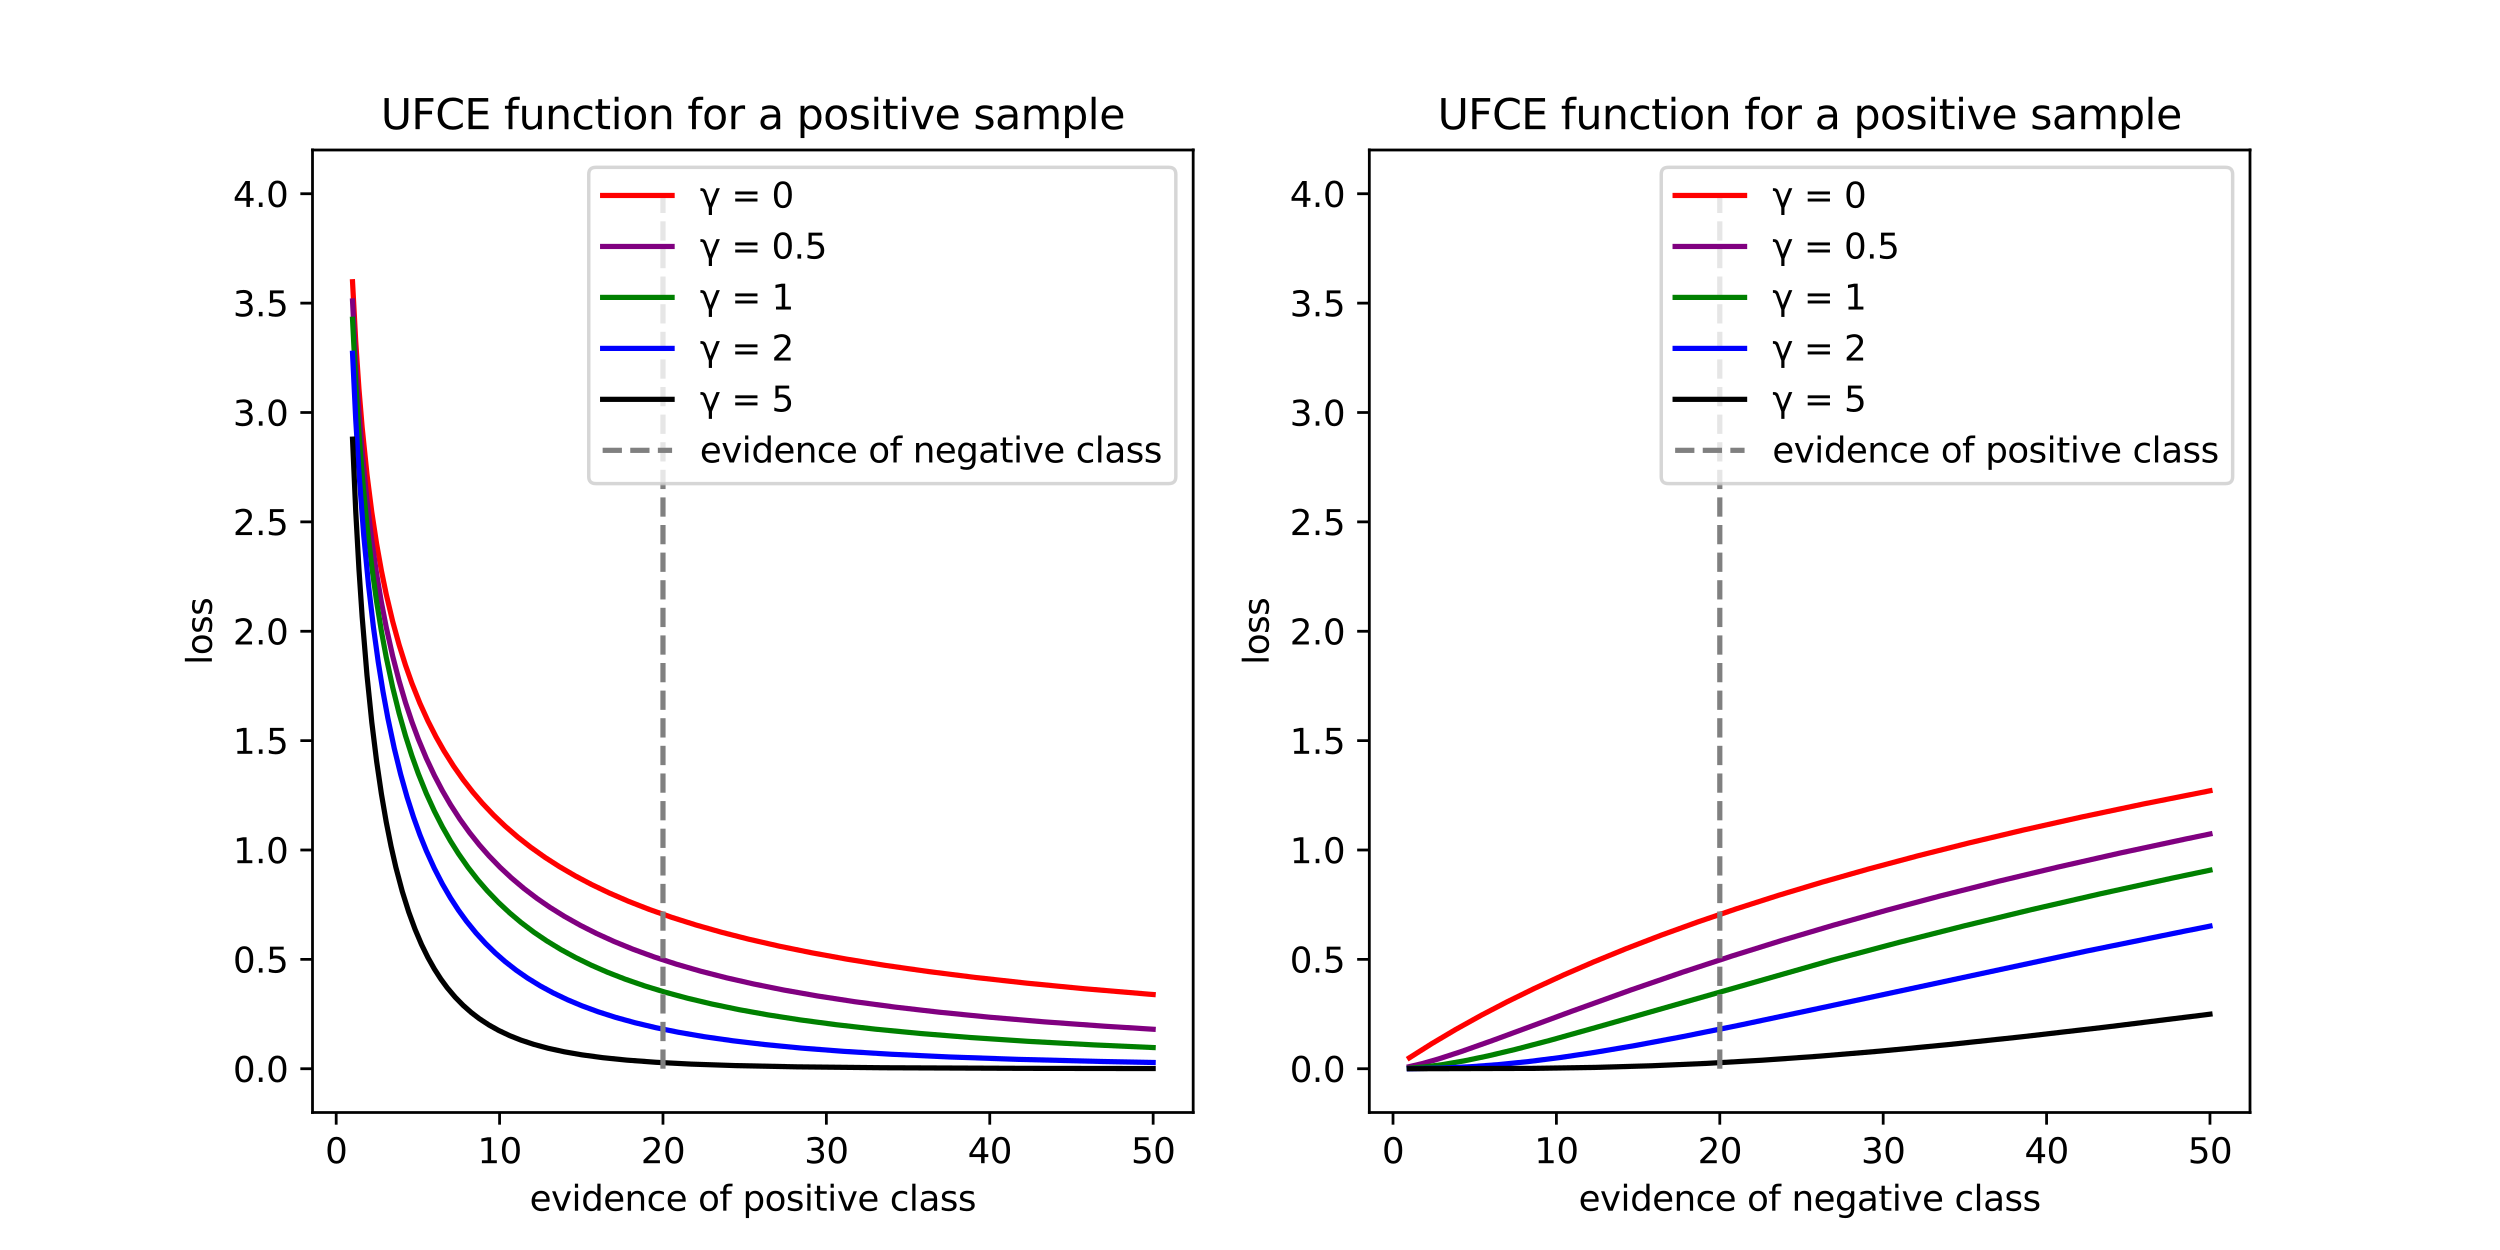 <?xml version="1.0" encoding="utf-8" standalone="no"?>
<!DOCTYPE svg PUBLIC "-//W3C//DTD SVG 1.1//EN"
  "http://www.w3.org/Graphics/SVG/1.1/DTD/svg11.dtd">
<svg xmlns:xlink="http://www.w3.org/1999/xlink" width="720pt" height="360pt" viewBox="0 0 720 360" xmlns="http://www.w3.org/2000/svg" version="1.1">
 <defs>
  <style type="text/css">*{stroke-linejoin: round; stroke-linecap: butt}</style>
 </defs>
 <g id="figure_1">
  <g id="patch_1">
   <path d="M 0 360 
L 720 360 
L 720 0 
L 0 0 
z
" style="fill: #ffffff"/>
  </g>
  <g id="axes_1">
   <g id="patch_2">
    <path d="M 90 320.4 
L 343.636 320.4 
L 343.636 43.2 
L 90 43.2 
z
" style="fill: #ffffff"/>
   </g>
   <g id="matplotlib.axis_1">
    <g id="xtick_1">
     <g id="line2d_1">
      <defs>
       <path id="mcb11a2117c" d="M 0 0 
L 0 3.5 
" style="stroke: #000000; stroke-width: 0.8"/>
      </defs>
      <g>
       <use xlink:href="#mcb11a2117c" x="96.823" y="320.4" style="stroke: #000000; stroke-width: 0.8"/>
      </g>
     </g>
     <g id="text_1">
      <!-- 0 -->
      <g transform="translate(93.642 334.998) scale(0.1 -0.1)">
       <defs>
        <path id="DejaVuSans-30" d="M 2034 4250 
Q 1547 4250 1301 3770 
Q 1056 3291 1056 2328 
Q 1056 1369 1301 889 
Q 1547 409 2034 409 
Q 2525 409 2770 889 
Q 3016 1369 3016 2328 
Q 3016 3291 2770 3770 
Q 2525 4250 2034 4250 
z
M 2034 4750 
Q 2819 4750 3233 4129 
Q 3647 3509 3647 2328 
Q 3647 1150 3233 529 
Q 2819 -91 2034 -91 
Q 1250 -91 836 529 
Q 422 1150 422 2328 
Q 422 3509 836 4129 
Q 1250 4750 2034 4750 
z
" transform="scale(0.016)"/>
       </defs>
       <use xlink:href="#DejaVuSans-30"/>
      </g>
     </g>
    </g>
    <g id="xtick_2">
     <g id="line2d_2">
      <g>
       <use xlink:href="#mcb11a2117c" x="143.88" y="320.4" style="stroke: #000000; stroke-width: 0.8"/>
      </g>
     </g>
     <g id="text_2">
      <!-- 10 -->
      <g transform="translate(137.518 334.998) scale(0.1 -0.1)">
       <defs>
        <path id="DejaVuSans-31" d="M 794 531 
L 1825 531 
L 1825 4091 
L 703 3866 
L 703 4441 
L 1819 4666 
L 2450 4666 
L 2450 531 
L 3481 531 
L 3481 0 
L 794 0 
L 794 531 
z
" transform="scale(0.016)"/>
       </defs>
       <use xlink:href="#DejaVuSans-31"/>
       <use xlink:href="#DejaVuSans-30" x="63.623"/>
      </g>
     </g>
    </g>
    <g id="xtick_3">
     <g id="line2d_3">
      <g>
       <use xlink:href="#mcb11a2117c" x="190.937" y="320.4" style="stroke: #000000; stroke-width: 0.8"/>
      </g>
     </g>
     <g id="text_3">
      <!-- 20 -->
      <g transform="translate(184.574 334.998) scale(0.1 -0.1)">
       <defs>
        <path id="DejaVuSans-32" d="M 1228 531 
L 3431 531 
L 3431 0 
L 469 0 
L 469 531 
Q 828 903 1448 1529 
Q 2069 2156 2228 2338 
Q 2531 2678 2651 2914 
Q 2772 3150 2772 3378 
Q 2772 3750 2511 3984 
Q 2250 4219 1831 4219 
Q 1534 4219 1204 4116 
Q 875 4013 500 3803 
L 500 4441 
Q 881 4594 1212 4672 
Q 1544 4750 1819 4750 
Q 2544 4750 2975 4387 
Q 3406 4025 3406 3419 
Q 3406 3131 3298 2873 
Q 3191 2616 2906 2266 
Q 2828 2175 2409 1742 
Q 1991 1309 1228 531 
z
" transform="scale(0.016)"/>
       </defs>
       <use xlink:href="#DejaVuSans-32"/>
       <use xlink:href="#DejaVuSans-30" x="63.623"/>
      </g>
     </g>
    </g>
    <g id="xtick_4">
     <g id="line2d_4">
      <g>
       <use xlink:href="#mcb11a2117c" x="237.994" y="320.4" style="stroke: #000000; stroke-width: 0.8"/>
      </g>
     </g>
     <g id="text_4">
      <!-- 30 -->
      <g transform="translate(231.631 334.998) scale(0.1 -0.1)">
       <defs>
        <path id="DejaVuSans-33" d="M 2597 2516 
Q 3050 2419 3304 2112 
Q 3559 1806 3559 1356 
Q 3559 666 3084 287 
Q 2609 -91 1734 -91 
Q 1441 -91 1130 -33 
Q 819 25 488 141 
L 488 750 
Q 750 597 1062 519 
Q 1375 441 1716 441 
Q 2309 441 2620 675 
Q 2931 909 2931 1356 
Q 2931 1769 2642 2001 
Q 2353 2234 1838 2234 
L 1294 2234 
L 1294 2753 
L 1863 2753 
Q 2328 2753 2575 2939 
Q 2822 3125 2822 3475 
Q 2822 3834 2567 4026 
Q 2313 4219 1838 4219 
Q 1578 4219 1281 4162 
Q 984 4106 628 3988 
L 628 4550 
Q 988 4650 1302 4700 
Q 1616 4750 1894 4750 
Q 2613 4750 3031 4423 
Q 3450 4097 3450 3541 
Q 3450 3153 3228 2886 
Q 3006 2619 2597 2516 
z
" transform="scale(0.016)"/>
       </defs>
       <use xlink:href="#DejaVuSans-33"/>
       <use xlink:href="#DejaVuSans-30" x="63.623"/>
      </g>
     </g>
    </g>
    <g id="xtick_5">
     <g id="line2d_5">
      <g>
       <use xlink:href="#mcb11a2117c" x="285.051" y="320.4" style="stroke: #000000; stroke-width: 0.8"/>
      </g>
     </g>
     <g id="text_5">
      <!-- 40 -->
      <g transform="translate(278.688 334.998) scale(0.1 -0.1)">
       <defs>
        <path id="DejaVuSans-34" d="M 2419 4116 
L 825 1625 
L 2419 1625 
L 2419 4116 
z
M 2253 4666 
L 3047 4666 
L 3047 1625 
L 3713 1625 
L 3713 1100 
L 3047 1100 
L 3047 0 
L 2419 0 
L 2419 1100 
L 313 1100 
L 313 1709 
L 2253 4666 
z
" transform="scale(0.016)"/>
       </defs>
       <use xlink:href="#DejaVuSans-34"/>
       <use xlink:href="#DejaVuSans-30" x="63.623"/>
      </g>
     </g>
    </g>
    <g id="xtick_6">
     <g id="line2d_6">
      <g>
       <use xlink:href="#mcb11a2117c" x="332.107" y="320.4" style="stroke: #000000; stroke-width: 0.8"/>
      </g>
     </g>
     <g id="text_6">
      <!-- 50 -->
      <g transform="translate(325.745 334.998) scale(0.1 -0.1)">
       <defs>
        <path id="DejaVuSans-35" d="M 691 4666 
L 3169 4666 
L 3169 4134 
L 1269 4134 
L 1269 2991 
Q 1406 3038 1543 3061 
Q 1681 3084 1819 3084 
Q 2600 3084 3056 2656 
Q 3513 2228 3513 1497 
Q 3513 744 3044 326 
Q 2575 -91 1722 -91 
Q 1428 -91 1123 -41 
Q 819 9 494 109 
L 494 744 
Q 775 591 1075 516 
Q 1375 441 1709 441 
Q 2250 441 2565 725 
Q 2881 1009 2881 1497 
Q 2881 1984 2565 2268 
Q 2250 2553 1709 2553 
Q 1456 2553 1204 2497 
Q 953 2441 691 2322 
L 691 4666 
z
" transform="scale(0.016)"/>
       </defs>
       <use xlink:href="#DejaVuSans-35"/>
       <use xlink:href="#DejaVuSans-30" x="63.623"/>
      </g>
     </g>
    </g>
    <g id="text_7">
     <!-- evidence of positive class -->
     <g transform="translate(152.537 348.677) scale(0.1 -0.1)">
      <defs>
       <path id="DejaVuSans-65" d="M 3597 1894 
L 3597 1613 
L 953 1613 
Q 991 1019 1311 708 
Q 1631 397 2203 397 
Q 2534 397 2845 478 
Q 3156 559 3463 722 
L 3463 178 
Q 3153 47 2828 -22 
Q 2503 -91 2169 -91 
Q 1331 -91 842 396 
Q 353 884 353 1716 
Q 353 2575 817 3079 
Q 1281 3584 2069 3584 
Q 2775 3584 3186 3129 
Q 3597 2675 3597 1894 
z
M 3022 2063 
Q 3016 2534 2758 2815 
Q 2500 3097 2075 3097 
Q 1594 3097 1305 2825 
Q 1016 2553 972 2059 
L 3022 2063 
z
" transform="scale(0.016)"/>
       <path id="DejaVuSans-76" d="M 191 3500 
L 800 3500 
L 1894 563 
L 2988 3500 
L 3597 3500 
L 2284 0 
L 1503 0 
L 191 3500 
z
" transform="scale(0.016)"/>
       <path id="DejaVuSans-69" d="M 603 3500 
L 1178 3500 
L 1178 0 
L 603 0 
L 603 3500 
z
M 603 4863 
L 1178 4863 
L 1178 4134 
L 603 4134 
L 603 4863 
z
" transform="scale(0.016)"/>
       <path id="DejaVuSans-64" d="M 2906 2969 
L 2906 4863 
L 3481 4863 
L 3481 0 
L 2906 0 
L 2906 525 
Q 2725 213 2448 61 
Q 2172 -91 1784 -91 
Q 1150 -91 751 415 
Q 353 922 353 1747 
Q 353 2572 751 3078 
Q 1150 3584 1784 3584 
Q 2172 3584 2448 3432 
Q 2725 3281 2906 2969 
z
M 947 1747 
Q 947 1113 1208 752 
Q 1469 391 1925 391 
Q 2381 391 2643 752 
Q 2906 1113 2906 1747 
Q 2906 2381 2643 2742 
Q 2381 3103 1925 3103 
Q 1469 3103 1208 2742 
Q 947 2381 947 1747 
z
" transform="scale(0.016)"/>
       <path id="DejaVuSans-6e" d="M 3513 2113 
L 3513 0 
L 2938 0 
L 2938 2094 
Q 2938 2591 2744 2837 
Q 2550 3084 2163 3084 
Q 1697 3084 1428 2787 
Q 1159 2491 1159 1978 
L 1159 0 
L 581 0 
L 581 3500 
L 1159 3500 
L 1159 2956 
Q 1366 3272 1645 3428 
Q 1925 3584 2291 3584 
Q 2894 3584 3203 3211 
Q 3513 2838 3513 2113 
z
" transform="scale(0.016)"/>
       <path id="DejaVuSans-63" d="M 3122 3366 
L 3122 2828 
Q 2878 2963 2633 3030 
Q 2388 3097 2138 3097 
Q 1578 3097 1268 2742 
Q 959 2388 959 1747 
Q 959 1106 1268 751 
Q 1578 397 2138 397 
Q 2388 397 2633 464 
Q 2878 531 3122 666 
L 3122 134 
Q 2881 22 2623 -34 
Q 2366 -91 2075 -91 
Q 1284 -91 818 406 
Q 353 903 353 1747 
Q 353 2603 823 3093 
Q 1294 3584 2113 3584 
Q 2378 3584 2631 3529 
Q 2884 3475 3122 3366 
z
" transform="scale(0.016)"/>
       <path id="DejaVuSans-20" transform="scale(0.016)"/>
       <path id="DejaVuSans-6f" d="M 1959 3097 
Q 1497 3097 1228 2736 
Q 959 2375 959 1747 
Q 959 1119 1226 758 
Q 1494 397 1959 397 
Q 2419 397 2687 759 
Q 2956 1122 2956 1747 
Q 2956 2369 2687 2733 
Q 2419 3097 1959 3097 
z
M 1959 3584 
Q 2709 3584 3137 3096 
Q 3566 2609 3566 1747 
Q 3566 888 3137 398 
Q 2709 -91 1959 -91 
Q 1206 -91 779 398 
Q 353 888 353 1747 
Q 353 2609 779 3096 
Q 1206 3584 1959 3584 
z
" transform="scale(0.016)"/>
       <path id="DejaVuSans-66" d="M 2375 4863 
L 2375 4384 
L 1825 4384 
Q 1516 4384 1395 4259 
Q 1275 4134 1275 3809 
L 1275 3500 
L 2222 3500 
L 2222 3053 
L 1275 3053 
L 1275 0 
L 697 0 
L 697 3053 
L 147 3053 
L 147 3500 
L 697 3500 
L 697 3744 
Q 697 4328 969 4595 
Q 1241 4863 1831 4863 
L 2375 4863 
z
" transform="scale(0.016)"/>
       <path id="DejaVuSans-70" d="M 1159 525 
L 1159 -1331 
L 581 -1331 
L 581 3500 
L 1159 3500 
L 1159 2969 
Q 1341 3281 1617 3432 
Q 1894 3584 2278 3584 
Q 2916 3584 3314 3078 
Q 3713 2572 3713 1747 
Q 3713 922 3314 415 
Q 2916 -91 2278 -91 
Q 1894 -91 1617 61 
Q 1341 213 1159 525 
z
M 3116 1747 
Q 3116 2381 2855 2742 
Q 2594 3103 2138 3103 
Q 1681 3103 1420 2742 
Q 1159 2381 1159 1747 
Q 1159 1113 1420 752 
Q 1681 391 2138 391 
Q 2594 391 2855 752 
Q 3116 1113 3116 1747 
z
" transform="scale(0.016)"/>
       <path id="DejaVuSans-73" d="M 2834 3397 
L 2834 2853 
Q 2591 2978 2328 3040 
Q 2066 3103 1784 3103 
Q 1356 3103 1142 2972 
Q 928 2841 928 2578 
Q 928 2378 1081 2264 
Q 1234 2150 1697 2047 
L 1894 2003 
Q 2506 1872 2764 1633 
Q 3022 1394 3022 966 
Q 3022 478 2636 193 
Q 2250 -91 1575 -91 
Q 1294 -91 989 -36 
Q 684 19 347 128 
L 347 722 
Q 666 556 975 473 
Q 1284 391 1588 391 
Q 1994 391 2212 530 
Q 2431 669 2431 922 
Q 2431 1156 2273 1281 
Q 2116 1406 1581 1522 
L 1381 1569 
Q 847 1681 609 1914 
Q 372 2147 372 2553 
Q 372 3047 722 3315 
Q 1072 3584 1716 3584 
Q 2034 3584 2315 3537 
Q 2597 3491 2834 3397 
z
" transform="scale(0.016)"/>
       <path id="DejaVuSans-74" d="M 1172 4494 
L 1172 3500 
L 2356 3500 
L 2356 3053 
L 1172 3053 
L 1172 1153 
Q 1172 725 1289 603 
Q 1406 481 1766 481 
L 2356 481 
L 2356 0 
L 1766 0 
Q 1100 0 847 248 
Q 594 497 594 1153 
L 594 3053 
L 172 3053 
L 172 3500 
L 594 3500 
L 594 4494 
L 1172 4494 
z
" transform="scale(0.016)"/>
       <path id="DejaVuSans-6c" d="M 603 4863 
L 1178 4863 
L 1178 0 
L 603 0 
L 603 4863 
z
" transform="scale(0.016)"/>
       <path id="DejaVuSans-61" d="M 2194 1759 
Q 1497 1759 1228 1600 
Q 959 1441 959 1056 
Q 959 750 1161 570 
Q 1363 391 1709 391 
Q 2188 391 2477 730 
Q 2766 1069 2766 1631 
L 2766 1759 
L 2194 1759 
z
M 3341 1997 
L 3341 0 
L 2766 0 
L 2766 531 
Q 2569 213 2275 61 
Q 1981 -91 1556 -91 
Q 1019 -91 701 211 
Q 384 513 384 1019 
Q 384 1609 779 1909 
Q 1175 2209 1959 2209 
L 2766 2209 
L 2766 2266 
Q 2766 2663 2505 2880 
Q 2244 3097 1772 3097 
Q 1472 3097 1187 3025 
Q 903 2953 641 2809 
L 641 3341 
Q 956 3463 1253 3523 
Q 1550 3584 1831 3584 
Q 2591 3584 2966 3190 
Q 3341 2797 3341 1997 
z
" transform="scale(0.016)"/>
      </defs>
      <use xlink:href="#DejaVuSans-65"/>
      <use xlink:href="#DejaVuSans-76" x="61.523"/>
      <use xlink:href="#DejaVuSans-69" x="120.703"/>
      <use xlink:href="#DejaVuSans-64" x="148.486"/>
      <use xlink:href="#DejaVuSans-65" x="211.963"/>
      <use xlink:href="#DejaVuSans-6e" x="273.486"/>
      <use xlink:href="#DejaVuSans-63" x="336.865"/>
      <use xlink:href="#DejaVuSans-65" x="391.846"/>
      <use xlink:href="#DejaVuSans-20" x="453.369"/>
      <use xlink:href="#DejaVuSans-6f" x="485.156"/>
      <use xlink:href="#DejaVuSans-66" x="546.338"/>
      <use xlink:href="#DejaVuSans-20" x="581.543"/>
      <use xlink:href="#DejaVuSans-70" x="613.33"/>
      <use xlink:href="#DejaVuSans-6f" x="676.807"/>
      <use xlink:href="#DejaVuSans-73" x="737.988"/>
      <use xlink:href="#DejaVuSans-69" x="790.088"/>
      <use xlink:href="#DejaVuSans-74" x="817.871"/>
      <use xlink:href="#DejaVuSans-69" x="857.08"/>
      <use xlink:href="#DejaVuSans-76" x="884.863"/>
      <use xlink:href="#DejaVuSans-65" x="944.043"/>
      <use xlink:href="#DejaVuSans-20" x="1005.566"/>
      <use xlink:href="#DejaVuSans-63" x="1037.354"/>
      <use xlink:href="#DejaVuSans-6c" x="1092.334"/>
      <use xlink:href="#DejaVuSans-61" x="1120.117"/>
      <use xlink:href="#DejaVuSans-73" x="1181.396"/>
      <use xlink:href="#DejaVuSans-73" x="1233.496"/>
     </g>
    </g>
   </g>
   <g id="matplotlib.axis_2">
    <g id="ytick_1">
     <g id="line2d_7">
      <defs>
       <path id="m04f96af610" d="M 0 0 
L -3.5 0 
" style="stroke: #000000; stroke-width: 0.8"/>
      </defs>
      <g>
       <use xlink:href="#m04f96af610" x="90" y="307.8" style="stroke: #000000; stroke-width: 0.8"/>
      </g>
     </g>
     <g id="text_8">
      <!-- 0.0 -->
      <g transform="translate(67.097 311.599) scale(0.1 -0.1)">
       <defs>
        <path id="DejaVuSans-2e" d="M 684 794 
L 1344 794 
L 1344 0 
L 684 0 
L 684 794 
z
" transform="scale(0.016)"/>
       </defs>
       <use xlink:href="#DejaVuSans-30"/>
       <use xlink:href="#DejaVuSans-2e" x="63.623"/>
       <use xlink:href="#DejaVuSans-30" x="95.41"/>
      </g>
     </g>
    </g>
    <g id="ytick_2">
     <g id="line2d_8">
      <g>
       <use xlink:href="#m04f96af610" x="90" y="276.3" style="stroke: #000000; stroke-width: 0.8"/>
      </g>
     </g>
     <g id="text_9">
      <!-- 0.5 -->
      <g transform="translate(67.097 280.099) scale(0.1 -0.1)">
       <use xlink:href="#DejaVuSans-30"/>
       <use xlink:href="#DejaVuSans-2e" x="63.623"/>
       <use xlink:href="#DejaVuSans-35" x="95.41"/>
      </g>
     </g>
    </g>
    <g id="ytick_3">
     <g id="line2d_9">
      <g>
       <use xlink:href="#m04f96af610" x="90" y="244.8" style="stroke: #000000; stroke-width: 0.8"/>
      </g>
     </g>
     <g id="text_10">
      <!-- 1.0 -->
      <g transform="translate(67.097 248.599) scale(0.1 -0.1)">
       <use xlink:href="#DejaVuSans-31"/>
       <use xlink:href="#DejaVuSans-2e" x="63.623"/>
       <use xlink:href="#DejaVuSans-30" x="95.41"/>
      </g>
     </g>
    </g>
    <g id="ytick_4">
     <g id="line2d_10">
      <g>
       <use xlink:href="#m04f96af610" x="90" y="213.3" style="stroke: #000000; stroke-width: 0.8"/>
      </g>
     </g>
     <g id="text_11">
      <!-- 1.5 -->
      <g transform="translate(67.097 217.099) scale(0.1 -0.1)">
       <use xlink:href="#DejaVuSans-31"/>
       <use xlink:href="#DejaVuSans-2e" x="63.623"/>
       <use xlink:href="#DejaVuSans-35" x="95.41"/>
      </g>
     </g>
    </g>
    <g id="ytick_5">
     <g id="line2d_11">
      <g>
       <use xlink:href="#m04f96af610" x="90" y="181.8" style="stroke: #000000; stroke-width: 0.8"/>
      </g>
     </g>
     <g id="text_12">
      <!-- 2.0 -->
      <g transform="translate(67.097 185.599) scale(0.1 -0.1)">
       <use xlink:href="#DejaVuSans-32"/>
       <use xlink:href="#DejaVuSans-2e" x="63.623"/>
       <use xlink:href="#DejaVuSans-30" x="95.41"/>
      </g>
     </g>
    </g>
    <g id="ytick_6">
     <g id="line2d_12">
      <g>
       <use xlink:href="#m04f96af610" x="90" y="150.3" style="stroke: #000000; stroke-width: 0.8"/>
      </g>
     </g>
     <g id="text_13">
      <!-- 2.5 -->
      <g transform="translate(67.097 154.099) scale(0.1 -0.1)">
       <use xlink:href="#DejaVuSans-32"/>
       <use xlink:href="#DejaVuSans-2e" x="63.623"/>
       <use xlink:href="#DejaVuSans-35" x="95.41"/>
      </g>
     </g>
    </g>
    <g id="ytick_7">
     <g id="line2d_13">
      <g>
       <use xlink:href="#m04f96af610" x="90" y="118.8" style="stroke: #000000; stroke-width: 0.8"/>
      </g>
     </g>
     <g id="text_14">
      <!-- 3.0 -->
      <g transform="translate(67.097 122.599) scale(0.1 -0.1)">
       <use xlink:href="#DejaVuSans-33"/>
       <use xlink:href="#DejaVuSans-2e" x="63.623"/>
       <use xlink:href="#DejaVuSans-30" x="95.41"/>
      </g>
     </g>
    </g>
    <g id="ytick_8">
     <g id="line2d_14">
      <g>
       <use xlink:href="#m04f96af610" x="90" y="87.3" style="stroke: #000000; stroke-width: 0.8"/>
      </g>
     </g>
     <g id="text_15">
      <!-- 3.5 -->
      <g transform="translate(67.097 91.099) scale(0.1 -0.1)">
       <use xlink:href="#DejaVuSans-33"/>
       <use xlink:href="#DejaVuSans-2e" x="63.623"/>
       <use xlink:href="#DejaVuSans-35" x="95.41"/>
      </g>
     </g>
    </g>
    <g id="ytick_9">
     <g id="line2d_15">
      <g>
       <use xlink:href="#m04f96af610" x="90" y="55.8" style="stroke: #000000; stroke-width: 0.8"/>
      </g>
     </g>
     <g id="text_16">
      <!-- 4.0 -->
      <g transform="translate(67.097 59.599) scale(0.1 -0.1)">
       <use xlink:href="#DejaVuSans-34"/>
       <use xlink:href="#DejaVuSans-2e" x="63.623"/>
       <use xlink:href="#DejaVuSans-30" x="95.41"/>
      </g>
     </g>
    </g>
    <g id="text_17">
     <!-- loss -->
     <g transform="translate(61.017 191.458) rotate(-90) scale(0.1 -0.1)">
      <use xlink:href="#DejaVuSans-6c"/>
      <use xlink:href="#DejaVuSans-6f" x="27.783"/>
      <use xlink:href="#DejaVuSans-73" x="88.965"/>
      <use xlink:href="#DejaVuSans-73" x="141.064"/>
     </g>
    </g>
   </g>
   <g id="line2d_16">
    <path d="M 101.529 81.142 
L 102.453 98.408 
L 103.377 111.977 
L 104.301 123.075 
L 105.688 136.581 
L 107.074 147.491 
L 108.46 156.594 
L 109.846 164.37 
L 111.233 171.132 
L 113.081 178.936 
L 114.929 185.666 
L 116.778 191.559 
L 118.626 196.783 
L 120.936 202.555 
L 123.247 207.647 
L 125.557 212.185 
L 127.868 216.264 
L 130.64 220.658 
L 133.413 224.593 
L 136.185 228.146 
L 138.958 231.373 
L 142.192 234.789 
L 145.427 237.884 
L 149.123 241.086 
L 152.82 243.986 
L 156.979 246.938 
L 161.137 249.612 
L 165.758 252.303 
L 170.379 254.743 
L 175.462 257.177 
L 181.007 259.579 
L 187.014 261.926 
L 193.483 264.201 
L 200.414 266.393 
L 207.808 268.492 
L 215.663 270.495 
L 224.443 272.5 
L 233.684 274.384 
L 243.85 276.233 
L 254.94 278.026 
L 267.416 279.81 
L 280.816 281.5 
L 295.603 283.139 
L 312.238 284.753 
L 330.721 286.313 
L 332.107 286.421 
L 332.107 286.421 
" clip-path="url(#p8e622baef1)" style="fill: none; stroke: #ff0000; stroke-width: 1.5; stroke-linecap: square"/>
   </g>
   <g id="line2d_17">
    <path d="M 101.529 86.671 
L 102.453 104.475 
L 103.377 118.536 
L 104.301 130.086 
L 105.688 144.204 
L 107.074 155.661 
L 108.46 165.254 
L 109.846 173.472 
L 111.233 180.634 
L 113.081 188.914 
L 114.929 196.064 
L 116.778 202.33 
L 118.626 207.884 
L 120.474 212.855 
L 122.785 218.394 
L 125.095 223.313 
L 127.405 227.72 
L 129.716 231.696 
L 132.488 235.988 
L 135.261 239.839 
L 138.033 243.317 
L 140.806 246.475 
L 144.04 249.814 
L 147.275 252.833 
L 150.972 255.949 
L 154.668 258.758 
L 158.365 261.306 
L 162.524 263.901 
L 167.144 266.497 
L 171.765 268.834 
L 176.848 271.149 
L 182.393 273.412 
L 188.4 275.603 
L 194.869 277.704 
L 201.801 279.706 
L 209.194 281.601 
L 217.049 283.386 
L 225.829 285.148 
L 235.532 286.857 
L 246.16 288.491 
L 257.712 290.035 
L 270.651 291.531 
L 284.975 292.954 
L 300.686 294.289 
L 318.245 295.557 
L 332.107 296.423 
L 332.107 296.423 
" clip-path="url(#p8e622baef1)" style="fill: none; stroke: #800080; stroke-width: 1.5; stroke-linecap: square"/>
   </g>
   <g id="line2d_18">
    <path d="M 101.529 91.936 
L 102.453 110.227 
L 103.377 124.726 
L 104.301 136.673 
L 105.688 151.319 
L 107.074 163.237 
L 108.46 173.233 
L 109.846 181.805 
L 111.233 189.279 
L 113.081 197.918 
L 114.929 205.371 
L 116.778 211.893 
L 118.626 217.664 
L 120.474 222.816 
L 122.785 228.54 
L 125.095 233.605 
L 127.405 238.123 
L 129.716 242.182 
L 132.026 245.85 
L 134.799 249.812 
L 137.571 253.365 
L 140.344 256.57 
L 143.578 259.932 
L 146.813 262.947 
L 150.047 265.666 
L 153.744 268.461 
L 157.441 270.97 
L 161.599 273.501 
L 165.758 275.766 
L 170.379 278.019 
L 175 280.032 
L 180.083 282.011 
L 185.628 283.93 
L 191.635 285.769 
L 198.104 287.516 
L 205.035 289.162 
L 212.89 290.79 
L 221.208 292.288 
L 230.45 293.728 
L 240.615 295.089 
L 252.167 296.405 
L 265.106 297.648 
L 279.43 298.799 
L 296.065 299.904 
L 315.01 300.929 
L 332.107 301.692 
L 332.107 301.692 
" clip-path="url(#p8e622baef1)" style="fill: none; stroke: #008000; stroke-width: 1.5; stroke-linecap: square"/>
   </g>
   <g id="line2d_19">
    <path d="M 101.529 101.748 
L 102.453 120.876 
L 103.377 136.113 
L 104.763 154.265 
L 106.15 168.677 
L 107.536 180.548 
L 108.922 190.581 
L 110.308 199.222 
L 111.695 206.771 
L 113.543 215.498 
L 115.391 223.013 
L 117.24 229.564 
L 119.088 235.333 
L 120.936 240.454 
L 122.785 245.031 
L 125.095 250.11 
L 127.405 254.59 
L 129.716 258.569 
L 132.026 262.122 
L 134.337 265.311 
L 137.109 268.727 
L 139.882 271.761 
L 142.654 274.468 
L 145.427 276.895 
L 148.661 279.421 
L 151.896 281.666 
L 155.592 283.939 
L 159.289 285.945 
L 163.448 287.933 
L 167.607 289.679 
L 172.227 291.38 
L 177.31 293.008 
L 182.855 294.542 
L 188.862 295.968 
L 195.331 297.281 
L 202.725 298.55 
L 211.042 299.742 
L 220.284 300.834 
L 230.912 301.858 
L 242.926 302.785 
L 256.788 303.628 
L 273.423 304.406 
L 293.293 305.101 
L 317.321 305.708 
L 332.107 305.993 
L 332.107 305.993 
" clip-path="url(#p8e622baef1)" style="fill: none; stroke: #0000ff; stroke-width: 1.5; stroke-linecap: square"/>
   </g>
   <g id="line2d_20">
    <path d="M 101.529 126.474 
L 102.453 147.285 
L 103.377 163.905 
L 104.301 177.637 
L 105.688 194.438 
L 107.074 207.993 
L 108.46 219.21 
L 109.846 228.662 
L 111.233 236.735 
L 112.619 243.706 
L 114.005 249.776 
L 115.853 256.73 
L 117.702 262.627 
L 119.55 267.671 
L 121.398 272.016 
L 123.247 275.783 
L 125.095 279.064 
L 126.943 281.936 
L 128.792 284.462 
L 131.102 287.205 
L 133.413 289.564 
L 135.723 291.602 
L 138.033 293.369 
L 140.806 295.192 
L 143.578 296.745 
L 146.813 298.276 
L 150.047 299.56 
L 153.744 300.782 
L 157.903 301.909 
L 162.524 302.918 
L 167.607 303.8 
L 173.614 304.611 
L 180.545 305.317 
L 188.862 305.935 
L 199.028 306.461 
L 211.966 306.898 
L 229.525 307.251 
L 254.478 307.511 
L 295.141 307.684 
L 332.107 307.744 
L 332.107 307.744 
" clip-path="url(#p8e622baef1)" style="fill: none; stroke: #000000; stroke-width: 1.5; stroke-linecap: square"/>
   </g>
   <g id="line2d_21">
    <path d="M 190.937 307.8 
L 190.937 55.8 
L 190.937 55.8 
" clip-path="url(#p8e622baef1)" style="fill: none; stroke-dasharray: 5.55,2.4; stroke-dashoffset: 0; stroke: #808080; stroke-width: 1.5"/>
   </g>
   <g id="patch_3">
    <path d="M 90 320.4 
L 90 43.2 
" style="fill: none; stroke: #000000; stroke-width: 0.8; stroke-linejoin: miter; stroke-linecap: square"/>
   </g>
   <g id="patch_4">
    <path d="M 343.636 320.4 
L 343.636 43.2 
" style="fill: none; stroke: #000000; stroke-width: 0.8; stroke-linejoin: miter; stroke-linecap: square"/>
   </g>
   <g id="patch_5">
    <path d="M 90 320.4 
L 343.636 320.4 
" style="fill: none; stroke: #000000; stroke-width: 0.8; stroke-linejoin: miter; stroke-linecap: square"/>
   </g>
   <g id="patch_6">
    <path d="M 90 43.2 
L 343.636 43.2 
" style="fill: none; stroke: #000000; stroke-width: 0.8; stroke-linejoin: miter; stroke-linecap: square"/>
   </g>
   <g id="text_18">
    <!-- UFCE function for a positive sample -->
    <g transform="translate(109.675 37.2) scale(0.12 -0.12)">
     <defs>
      <path id="DejaVuSans-55" d="M 556 4666 
L 1191 4666 
L 1191 1831 
Q 1191 1081 1462 751 
Q 1734 422 2344 422 
Q 2950 422 3222 751 
Q 3494 1081 3494 1831 
L 3494 4666 
L 4128 4666 
L 4128 1753 
Q 4128 841 3676 375 
Q 3225 -91 2344 -91 
Q 1459 -91 1007 375 
Q 556 841 556 1753 
L 556 4666 
z
" transform="scale(0.016)"/>
      <path id="DejaVuSans-46" d="M 628 4666 
L 3309 4666 
L 3309 4134 
L 1259 4134 
L 1259 2759 
L 3109 2759 
L 3109 2228 
L 1259 2228 
L 1259 0 
L 628 0 
L 628 4666 
z
" transform="scale(0.016)"/>
      <path id="DejaVuSans-43" d="M 4122 4306 
L 4122 3641 
Q 3803 3938 3442 4084 
Q 3081 4231 2675 4231 
Q 1875 4231 1450 3742 
Q 1025 3253 1025 2328 
Q 1025 1406 1450 917 
Q 1875 428 2675 428 
Q 3081 428 3442 575 
Q 3803 722 4122 1019 
L 4122 359 
Q 3791 134 3420 21 
Q 3050 -91 2638 -91 
Q 1578 -91 968 557 
Q 359 1206 359 2328 
Q 359 3453 968 4101 
Q 1578 4750 2638 4750 
Q 3056 4750 3426 4639 
Q 3797 4528 4122 4306 
z
" transform="scale(0.016)"/>
      <path id="DejaVuSans-45" d="M 628 4666 
L 3578 4666 
L 3578 4134 
L 1259 4134 
L 1259 2753 
L 3481 2753 
L 3481 2222 
L 1259 2222 
L 1259 531 
L 3634 531 
L 3634 0 
L 628 0 
L 628 4666 
z
" transform="scale(0.016)"/>
      <path id="DejaVuSans-75" d="M 544 1381 
L 544 3500 
L 1119 3500 
L 1119 1403 
Q 1119 906 1312 657 
Q 1506 409 1894 409 
Q 2359 409 2629 706 
Q 2900 1003 2900 1516 
L 2900 3500 
L 3475 3500 
L 3475 0 
L 2900 0 
L 2900 538 
Q 2691 219 2414 64 
Q 2138 -91 1772 -91 
Q 1169 -91 856 284 
Q 544 659 544 1381 
z
M 1991 3584 
L 1991 3584 
z
" transform="scale(0.016)"/>
      <path id="DejaVuSans-72" d="M 2631 2963 
Q 2534 3019 2420 3045 
Q 2306 3072 2169 3072 
Q 1681 3072 1420 2755 
Q 1159 2438 1159 1844 
L 1159 0 
L 581 0 
L 581 3500 
L 1159 3500 
L 1159 2956 
Q 1341 3275 1631 3429 
Q 1922 3584 2338 3584 
Q 2397 3584 2469 3576 
Q 2541 3569 2628 3553 
L 2631 2963 
z
" transform="scale(0.016)"/>
      <path id="DejaVuSans-6d" d="M 3328 2828 
Q 3544 3216 3844 3400 
Q 4144 3584 4550 3584 
Q 5097 3584 5394 3201 
Q 5691 2819 5691 2113 
L 5691 0 
L 5113 0 
L 5113 2094 
Q 5113 2597 4934 2840 
Q 4756 3084 4391 3084 
Q 3944 3084 3684 2787 
Q 3425 2491 3425 1978 
L 3425 0 
L 2847 0 
L 2847 2094 
Q 2847 2600 2669 2842 
Q 2491 3084 2119 3084 
Q 1678 3084 1418 2786 
Q 1159 2488 1159 1978 
L 1159 0 
L 581 0 
L 581 3500 
L 1159 3500 
L 1159 2956 
Q 1356 3278 1631 3431 
Q 1906 3584 2284 3584 
Q 2666 3584 2933 3390 
Q 3200 3197 3328 2828 
z
" transform="scale(0.016)"/>
     </defs>
     <use xlink:href="#DejaVuSans-55"/>
     <use xlink:href="#DejaVuSans-46" x="73.193"/>
     <use xlink:href="#DejaVuSans-43" x="130.713"/>
     <use xlink:href="#DejaVuSans-45" x="200.537"/>
     <use xlink:href="#DejaVuSans-20" x="263.721"/>
     <use xlink:href="#DejaVuSans-66" x="295.508"/>
     <use xlink:href="#DejaVuSans-75" x="330.713"/>
     <use xlink:href="#DejaVuSans-6e" x="394.092"/>
     <use xlink:href="#DejaVuSans-63" x="457.471"/>
     <use xlink:href="#DejaVuSans-74" x="512.451"/>
     <use xlink:href="#DejaVuSans-69" x="551.66"/>
     <use xlink:href="#DejaVuSans-6f" x="579.443"/>
     <use xlink:href="#DejaVuSans-6e" x="640.625"/>
     <use xlink:href="#DejaVuSans-20" x="704.004"/>
     <use xlink:href="#DejaVuSans-66" x="735.791"/>
     <use xlink:href="#DejaVuSans-6f" x="770.996"/>
     <use xlink:href="#DejaVuSans-72" x="832.178"/>
     <use xlink:href="#DejaVuSans-20" x="873.291"/>
     <use xlink:href="#DejaVuSans-61" x="905.078"/>
     <use xlink:href="#DejaVuSans-20" x="966.357"/>
     <use xlink:href="#DejaVuSans-70" x="998.145"/>
     <use xlink:href="#DejaVuSans-6f" x="1061.621"/>
     <use xlink:href="#DejaVuSans-73" x="1122.803"/>
     <use xlink:href="#DejaVuSans-69" x="1174.902"/>
     <use xlink:href="#DejaVuSans-74" x="1202.686"/>
     <use xlink:href="#DejaVuSans-69" x="1241.895"/>
     <use xlink:href="#DejaVuSans-76" x="1269.678"/>
     <use xlink:href="#DejaVuSans-65" x="1328.857"/>
     <use xlink:href="#DejaVuSans-20" x="1390.381"/>
     <use xlink:href="#DejaVuSans-73" x="1422.168"/>
     <use xlink:href="#DejaVuSans-61" x="1474.268"/>
     <use xlink:href="#DejaVuSans-6d" x="1535.547"/>
     <use xlink:href="#DejaVuSans-70" x="1632.959"/>
     <use xlink:href="#DejaVuSans-6c" x="1696.436"/>
     <use xlink:href="#DejaVuSans-65" x="1724.219"/>
    </g>
   </g>
   <g id="legend_1">
    <g id="patch_7">
     <path d="M 171.561 139.269 
L 336.636 139.269 
Q 338.636 139.269 338.636 137.269 
L 338.636 50.2 
Q 338.636 48.2 336.636 48.2 
L 171.561 48.2 
Q 169.561 48.2 169.561 50.2 
L 169.561 137.269 
Q 169.561 139.269 171.561 139.269 
z
" style="fill: #ffffff; opacity: 0.8; stroke: #cccccc; stroke-linejoin: miter"/>
    </g>
    <g id="line2d_22">
     <path d="M 173.561 56.298 
L 183.561 56.298 
L 193.561 56.298 
" style="fill: none; stroke: #ff0000; stroke-width: 1.5; stroke-linecap: square"/>
    </g>
    <g id="text_19">
     <!-- γ = 0 -->
     <g transform="translate(201.561 59.798) scale(0.1 -0.1)">
      <defs>
       <path id="DejaVuSans-3b3" d="M 1128 2950 
L 1894 788 
L 2988 3500 
L 3597 3500 
L 2181 0 
L 2181 -1331 
L 1606 -1331 
L 1606 0 
L 688 2613 
Q 550 3006 253 3006 
L 100 3006 
L 100 3500 
L 319 3500 
Q 934 3500 1128 2950 
z
" transform="scale(0.016)"/>
       <path id="DejaVuSans-3d" d="M 678 2906 
L 4684 2906 
L 4684 2381 
L 678 2381 
L 678 2906 
z
M 678 1631 
L 4684 1631 
L 4684 1100 
L 678 1100 
L 678 1631 
z
" transform="scale(0.016)"/>
      </defs>
      <use xlink:href="#DejaVuSans-3b3"/>
      <use xlink:href="#DejaVuSans-20" x="59.18"/>
      <use xlink:href="#DejaVuSans-3d" x="90.967"/>
      <use xlink:href="#DejaVuSans-20" x="174.756"/>
      <use xlink:href="#DejaVuSans-30" x="206.543"/>
     </g>
    </g>
    <g id="line2d_23">
     <path d="M 173.561 70.977 
L 183.561 70.977 
L 193.561 70.977 
" style="fill: none; stroke: #800080; stroke-width: 1.5; stroke-linecap: square"/>
    </g>
    <g id="text_20">
     <!-- γ = 0.5 -->
     <g transform="translate(201.561 74.477) scale(0.1 -0.1)">
      <use xlink:href="#DejaVuSans-3b3"/>
      <use xlink:href="#DejaVuSans-20" x="59.18"/>
      <use xlink:href="#DejaVuSans-3d" x="90.967"/>
      <use xlink:href="#DejaVuSans-20" x="174.756"/>
      <use xlink:href="#DejaVuSans-30" x="206.543"/>
      <use xlink:href="#DejaVuSans-2e" x="270.166"/>
      <use xlink:href="#DejaVuSans-35" x="301.953"/>
     </g>
    </g>
    <g id="line2d_24">
     <path d="M 173.561 85.655 
L 183.561 85.655 
L 193.561 85.655 
" style="fill: none; stroke: #008000; stroke-width: 1.5; stroke-linecap: square"/>
    </g>
    <g id="text_21">
     <!-- γ = 1 -->
     <g transform="translate(201.561 89.155) scale(0.1 -0.1)">
      <use xlink:href="#DejaVuSans-3b3"/>
      <use xlink:href="#DejaVuSans-20" x="59.18"/>
      <use xlink:href="#DejaVuSans-3d" x="90.967"/>
      <use xlink:href="#DejaVuSans-20" x="174.756"/>
      <use xlink:href="#DejaVuSans-31" x="206.543"/>
     </g>
    </g>
    <g id="line2d_25">
     <path d="M 173.561 100.333 
L 183.561 100.333 
L 193.561 100.333 
" style="fill: none; stroke: #0000ff; stroke-width: 1.5; stroke-linecap: square"/>
    </g>
    <g id="text_22">
     <!-- γ = 2 -->
     <g transform="translate(201.561 103.833) scale(0.1 -0.1)">
      <use xlink:href="#DejaVuSans-3b3"/>
      <use xlink:href="#DejaVuSans-20" x="59.18"/>
      <use xlink:href="#DejaVuSans-3d" x="90.967"/>
      <use xlink:href="#DejaVuSans-20" x="174.756"/>
      <use xlink:href="#DejaVuSans-32" x="206.543"/>
     </g>
    </g>
    <g id="line2d_26">
     <path d="M 173.561 115.011 
L 183.561 115.011 
L 193.561 115.011 
" style="fill: none; stroke: #000000; stroke-width: 1.5; stroke-linecap: square"/>
    </g>
    <g id="text_23">
     <!-- γ = 5 -->
     <g transform="translate(201.561 118.511) scale(0.1 -0.1)">
      <use xlink:href="#DejaVuSans-3b3"/>
      <use xlink:href="#DejaVuSans-20" x="59.18"/>
      <use xlink:href="#DejaVuSans-3d" x="90.967"/>
      <use xlink:href="#DejaVuSans-20" x="174.756"/>
      <use xlink:href="#DejaVuSans-35" x="206.543"/>
     </g>
    </g>
    <g id="line2d_27">
     <path d="M 173.561 129.689 
L 183.561 129.689 
L 193.561 129.689 
" style="fill: none; stroke-dasharray: 5.55,2.4; stroke-dashoffset: 0; stroke: #808080; stroke-width: 1.5"/>
    </g>
    <g id="text_24">
     <!-- evidence of negative class -->
     <g transform="translate(201.561 133.189) scale(0.1 -0.1)">
      <defs>
       <path id="DejaVuSans-67" d="M 2906 1791 
Q 2906 2416 2648 2759 
Q 2391 3103 1925 3103 
Q 1463 3103 1205 2759 
Q 947 2416 947 1791 
Q 947 1169 1205 825 
Q 1463 481 1925 481 
Q 2391 481 2648 825 
Q 2906 1169 2906 1791 
z
M 3481 434 
Q 3481 -459 3084 -895 
Q 2688 -1331 1869 -1331 
Q 1566 -1331 1297 -1286 
Q 1028 -1241 775 -1147 
L 775 -588 
Q 1028 -725 1275 -790 
Q 1522 -856 1778 -856 
Q 2344 -856 2625 -561 
Q 2906 -266 2906 331 
L 2906 616 
Q 2728 306 2450 153 
Q 2172 0 1784 0 
Q 1141 0 747 490 
Q 353 981 353 1791 
Q 353 2603 747 3093 
Q 1141 3584 1784 3584 
Q 2172 3584 2450 3431 
Q 2728 3278 2906 2969 
L 2906 3500 
L 3481 3500 
L 3481 434 
z
" transform="scale(0.016)"/>
      </defs>
      <use xlink:href="#DejaVuSans-65"/>
      <use xlink:href="#DejaVuSans-76" x="61.523"/>
      <use xlink:href="#DejaVuSans-69" x="120.703"/>
      <use xlink:href="#DejaVuSans-64" x="148.486"/>
      <use xlink:href="#DejaVuSans-65" x="211.963"/>
      <use xlink:href="#DejaVuSans-6e" x="273.486"/>
      <use xlink:href="#DejaVuSans-63" x="336.865"/>
      <use xlink:href="#DejaVuSans-65" x="391.846"/>
      <use xlink:href="#DejaVuSans-20" x="453.369"/>
      <use xlink:href="#DejaVuSans-6f" x="485.156"/>
      <use xlink:href="#DejaVuSans-66" x="546.338"/>
      <use xlink:href="#DejaVuSans-20" x="581.543"/>
      <use xlink:href="#DejaVuSans-6e" x="613.33"/>
      <use xlink:href="#DejaVuSans-65" x="676.709"/>
      <use xlink:href="#DejaVuSans-67" x="738.232"/>
      <use xlink:href="#DejaVuSans-61" x="801.709"/>
      <use xlink:href="#DejaVuSans-74" x="862.988"/>
      <use xlink:href="#DejaVuSans-69" x="902.197"/>
      <use xlink:href="#DejaVuSans-76" x="929.98"/>
      <use xlink:href="#DejaVuSans-65" x="989.16"/>
      <use xlink:href="#DejaVuSans-20" x="1050.684"/>
      <use xlink:href="#DejaVuSans-63" x="1082.471"/>
      <use xlink:href="#DejaVuSans-6c" x="1137.451"/>
      <use xlink:href="#DejaVuSans-61" x="1165.234"/>
      <use xlink:href="#DejaVuSans-73" x="1226.514"/>
      <use xlink:href="#DejaVuSans-73" x="1278.613"/>
     </g>
    </g>
   </g>
  </g>
  <g id="axes_2">
   <g id="patch_8">
    <path d="M 394.364 320.4 
L 648 320.4 
L 648 43.2 
L 394.364 43.2 
z
" style="fill: #ffffff"/>
   </g>
   <g id="matplotlib.axis_3">
    <g id="xtick_7">
     <g id="line2d_28">
      <g>
       <use xlink:href="#mcb11a2117c" x="401.187" y="320.4" style="stroke: #000000; stroke-width: 0.8"/>
      </g>
     </g>
     <g id="text_25">
      <!-- 0 -->
      <g transform="translate(398.006 334.998) scale(0.1 -0.1)">
       <use xlink:href="#DejaVuSans-30"/>
      </g>
     </g>
    </g>
    <g id="xtick_8">
     <g id="line2d_29">
      <g>
       <use xlink:href="#mcb11a2117c" x="448.244" y="320.4" style="stroke: #000000; stroke-width: 0.8"/>
      </g>
     </g>
     <g id="text_26">
      <!-- 10 -->
      <g transform="translate(441.881 334.998) scale(0.1 -0.1)">
       <use xlink:href="#DejaVuSans-31"/>
       <use xlink:href="#DejaVuSans-30" x="63.623"/>
      </g>
     </g>
    </g>
    <g id="xtick_9">
     <g id="line2d_30">
      <g>
       <use xlink:href="#mcb11a2117c" x="495.301" y="320.4" style="stroke: #000000; stroke-width: 0.8"/>
      </g>
     </g>
     <g id="text_27">
      <!-- 20 -->
      <g transform="translate(488.938 334.998) scale(0.1 -0.1)">
       <use xlink:href="#DejaVuSans-32"/>
       <use xlink:href="#DejaVuSans-30" x="63.623"/>
      </g>
     </g>
    </g>
    <g id="xtick_10">
     <g id="line2d_31">
      <g>
       <use xlink:href="#mcb11a2117c" x="542.357" y="320.4" style="stroke: #000000; stroke-width: 0.8"/>
      </g>
     </g>
     <g id="text_28">
      <!-- 30 -->
      <g transform="translate(535.995 334.998) scale(0.1 -0.1)">
       <use xlink:href="#DejaVuSans-33"/>
       <use xlink:href="#DejaVuSans-30" x="63.623"/>
      </g>
     </g>
    </g>
    <g id="xtick_11">
     <g id="line2d_32">
      <g>
       <use xlink:href="#mcb11a2117c" x="589.414" y="320.4" style="stroke: #000000; stroke-width: 0.8"/>
      </g>
     </g>
     <g id="text_29">
      <!-- 40 -->
      <g transform="translate(583.052 334.998) scale(0.1 -0.1)">
       <use xlink:href="#DejaVuSans-34"/>
       <use xlink:href="#DejaVuSans-30" x="63.623"/>
      </g>
     </g>
    </g>
    <g id="xtick_12">
     <g id="line2d_33">
      <g>
       <use xlink:href="#mcb11a2117c" x="636.471" y="320.4" style="stroke: #000000; stroke-width: 0.8"/>
      </g>
     </g>
     <g id="text_30">
      <!-- 50 -->
      <g transform="translate(630.109 334.998) scale(0.1 -0.1)">
       <use xlink:href="#DejaVuSans-35"/>
       <use xlink:href="#DejaVuSans-30" x="63.623"/>
      </g>
     </g>
    </g>
    <g id="text_31">
     <!-- evidence of negative class -->
     <g transform="translate(454.644 348.677) scale(0.1 -0.1)">
      <use xlink:href="#DejaVuSans-65"/>
      <use xlink:href="#DejaVuSans-76" x="61.523"/>
      <use xlink:href="#DejaVuSans-69" x="120.703"/>
      <use xlink:href="#DejaVuSans-64" x="148.486"/>
      <use xlink:href="#DejaVuSans-65" x="211.963"/>
      <use xlink:href="#DejaVuSans-6e" x="273.486"/>
      <use xlink:href="#DejaVuSans-63" x="336.865"/>
      <use xlink:href="#DejaVuSans-65" x="391.846"/>
      <use xlink:href="#DejaVuSans-20" x="453.369"/>
      <use xlink:href="#DejaVuSans-6f" x="485.156"/>
      <use xlink:href="#DejaVuSans-66" x="546.338"/>
      <use xlink:href="#DejaVuSans-20" x="581.543"/>
      <use xlink:href="#DejaVuSans-6e" x="613.33"/>
      <use xlink:href="#DejaVuSans-65" x="676.709"/>
      <use xlink:href="#DejaVuSans-67" x="738.232"/>
      <use xlink:href="#DejaVuSans-61" x="801.709"/>
      <use xlink:href="#DejaVuSans-74" x="862.988"/>
      <use xlink:href="#DejaVuSans-69" x="902.197"/>
      <use xlink:href="#DejaVuSans-76" x="929.98"/>
      <use xlink:href="#DejaVuSans-65" x="989.16"/>
      <use xlink:href="#DejaVuSans-20" x="1050.684"/>
      <use xlink:href="#DejaVuSans-63" x="1082.471"/>
      <use xlink:href="#DejaVuSans-6c" x="1137.451"/>
      <use xlink:href="#DejaVuSans-61" x="1165.234"/>
      <use xlink:href="#DejaVuSans-73" x="1226.514"/>
      <use xlink:href="#DejaVuSans-73" x="1278.613"/>
     </g>
    </g>
   </g>
   <g id="matplotlib.axis_4">
    <g id="ytick_10">
     <g id="line2d_34">
      <g>
       <use xlink:href="#m04f96af610" x="394.364" y="307.8" style="stroke: #000000; stroke-width: 0.8"/>
      </g>
     </g>
     <g id="text_32">
      <!-- 0.0 -->
      <g transform="translate(371.461 311.599) scale(0.1 -0.1)">
       <use xlink:href="#DejaVuSans-30"/>
       <use xlink:href="#DejaVuSans-2e" x="63.623"/>
       <use xlink:href="#DejaVuSans-30" x="95.41"/>
      </g>
     </g>
    </g>
    <g id="ytick_11">
     <g id="line2d_35">
      <g>
       <use xlink:href="#m04f96af610" x="394.364" y="276.3" style="stroke: #000000; stroke-width: 0.8"/>
      </g>
     </g>
     <g id="text_33">
      <!-- 0.5 -->
      <g transform="translate(371.461 280.099) scale(0.1 -0.1)">
       <use xlink:href="#DejaVuSans-30"/>
       <use xlink:href="#DejaVuSans-2e" x="63.623"/>
       <use xlink:href="#DejaVuSans-35" x="95.41"/>
      </g>
     </g>
    </g>
    <g id="ytick_12">
     <g id="line2d_36">
      <g>
       <use xlink:href="#m04f96af610" x="394.364" y="244.8" style="stroke: #000000; stroke-width: 0.8"/>
      </g>
     </g>
     <g id="text_34">
      <!-- 1.0 -->
      <g transform="translate(371.461 248.599) scale(0.1 -0.1)">
       <use xlink:href="#DejaVuSans-31"/>
       <use xlink:href="#DejaVuSans-2e" x="63.623"/>
       <use xlink:href="#DejaVuSans-30" x="95.41"/>
      </g>
     </g>
    </g>
    <g id="ytick_13">
     <g id="line2d_37">
      <g>
       <use xlink:href="#m04f96af610" x="394.364" y="213.3" style="stroke: #000000; stroke-width: 0.8"/>
      </g>
     </g>
     <g id="text_35">
      <!-- 1.5 -->
      <g transform="translate(371.461 217.099) scale(0.1 -0.1)">
       <use xlink:href="#DejaVuSans-31"/>
       <use xlink:href="#DejaVuSans-2e" x="63.623"/>
       <use xlink:href="#DejaVuSans-35" x="95.41"/>
      </g>
     </g>
    </g>
    <g id="ytick_14">
     <g id="line2d_38">
      <g>
       <use xlink:href="#m04f96af610" x="394.364" y="181.8" style="stroke: #000000; stroke-width: 0.8"/>
      </g>
     </g>
     <g id="text_36">
      <!-- 2.0 -->
      <g transform="translate(371.461 185.599) scale(0.1 -0.1)">
       <use xlink:href="#DejaVuSans-32"/>
       <use xlink:href="#DejaVuSans-2e" x="63.623"/>
       <use xlink:href="#DejaVuSans-30" x="95.41"/>
      </g>
     </g>
    </g>
    <g id="ytick_15">
     <g id="line2d_39">
      <g>
       <use xlink:href="#m04f96af610" x="394.364" y="150.3" style="stroke: #000000; stroke-width: 0.8"/>
      </g>
     </g>
     <g id="text_37">
      <!-- 2.5 -->
      <g transform="translate(371.461 154.099) scale(0.1 -0.1)">
       <use xlink:href="#DejaVuSans-32"/>
       <use xlink:href="#DejaVuSans-2e" x="63.623"/>
       <use xlink:href="#DejaVuSans-35" x="95.41"/>
      </g>
     </g>
    </g>
    <g id="ytick_16">
     <g id="line2d_40">
      <g>
       <use xlink:href="#m04f96af610" x="394.364" y="118.8" style="stroke: #000000; stroke-width: 0.8"/>
      </g>
     </g>
     <g id="text_38">
      <!-- 3.0 -->
      <g transform="translate(371.461 122.599) scale(0.1 -0.1)">
       <use xlink:href="#DejaVuSans-33"/>
       <use xlink:href="#DejaVuSans-2e" x="63.623"/>
       <use xlink:href="#DejaVuSans-30" x="95.41"/>
      </g>
     </g>
    </g>
    <g id="ytick_17">
     <g id="line2d_41">
      <g>
       <use xlink:href="#m04f96af610" x="394.364" y="87.3" style="stroke: #000000; stroke-width: 0.8"/>
      </g>
     </g>
     <g id="text_39">
      <!-- 3.5 -->
      <g transform="translate(371.461 91.099) scale(0.1 -0.1)">
       <use xlink:href="#DejaVuSans-33"/>
       <use xlink:href="#DejaVuSans-2e" x="63.623"/>
       <use xlink:href="#DejaVuSans-35" x="95.41"/>
      </g>
     </g>
    </g>
    <g id="ytick_18">
     <g id="line2d_42">
      <g>
       <use xlink:href="#m04f96af610" x="394.364" y="55.8" style="stroke: #000000; stroke-width: 0.8"/>
      </g>
     </g>
     <g id="text_40">
      <!-- 4.0 -->
      <g transform="translate(371.461 59.599) scale(0.1 -0.1)">
       <use xlink:href="#DejaVuSans-34"/>
       <use xlink:href="#DejaVuSans-2e" x="63.623"/>
       <use xlink:href="#DejaVuSans-30" x="95.41"/>
      </g>
     </g>
    </g>
    <g id="text_41">
     <!-- loss -->
     <g transform="translate(365.381 191.458) rotate(-90) scale(0.1 -0.1)">
      <use xlink:href="#DejaVuSans-6c"/>
      <use xlink:href="#DejaVuSans-6f" x="27.783"/>
      <use xlink:href="#DejaVuSans-73" x="88.965"/>
      <use xlink:href="#DejaVuSans-73" x="141.064"/>
     </g>
    </g>
   </g>
   <g id="line2d_43">
    <path d="M 405.893 304.65 
L 412.362 300.562 
L 419.293 296.457 
L 426.686 292.354 
L 434.08 288.503 
L 441.935 284.653 
L 450.252 280.818 
L 459.032 277.009 
L 468.274 273.233 
L 478.439 269.325 
L 489.067 265.483 
L 500.157 261.71 
L 512.171 257.861 
L 524.647 254.099 
L 538.048 250.294 
L 552.372 246.466 
L 567.159 242.744 
L 582.87 239.016 
L 599.505 235.295 
L 617.526 231.498 
L 636.471 227.739 
L 636.471 227.739 
" clip-path="url(#p05c25b4430)" style="fill: none; stroke: #ff0000; stroke-width: 1.5; stroke-linecap: square"/>
   </g>
   <g id="line2d_44">
    <path d="M 405.893 307.187 
L 409.589 306.317 
L 414.21 304.998 
L 420.679 302.898 
L 429.921 299.63 
L 452.563 291.28 
L 469.66 285.125 
L 484.446 280.036 
L 498.771 275.339 
L 513.095 270.872 
L 527.882 266.493 
L 543.131 262.209 
L 558.841 258.024 
L 575.476 253.827 
L 592.573 249.743 
L 610.595 245.667 
L 629.54 241.613 
L 636.471 240.184 
L 636.471 240.184 
" clip-path="url(#p05c25b4430)" style="fill: none; stroke: #800080; stroke-width: 1.5; stroke-linecap: square"/>
   </g>
   <g id="line2d_45">
    <path d="M 405.893 307.65 
L 410.513 307.25 
L 415.596 306.58 
L 421.603 305.544 
L 428.535 304.101 
L 436.39 302.232 
L 446.556 299.569 
L 460.418 295.682 
L 527.42 276.574 
L 546.827 271.426 
L 565.773 266.627 
L 585.18 261.942 
L 605.05 257.379 
L 625.381 252.941 
L 636.471 250.613 
L 636.471 250.613 
" clip-path="url(#p05c25b4430)" style="fill: none; stroke: #008000; stroke-width: 1.5; stroke-linecap: square"/>
   </g>
   <g id="line2d_46">
    <path d="M 405.893 307.786 
L 415.134 307.61 
L 423.452 307.217 
L 431.769 306.588 
L 440.087 305.739 
L 449.328 304.567 
L 459.494 303.046 
L 471.046 301.085 
L 484.446 298.576 
L 501.081 295.225 
L 524.647 290.23 
L 600.891 273.916 
L 629.54 268.095 
L 636.471 266.722 
L 636.471 266.722 
" clip-path="url(#p05c25b4430)" style="fill: none; stroke: #0000ff; stroke-width: 1.5; stroke-linecap: square"/>
   </g>
   <g id="line2d_47">
    <path d="M 405.893 307.8 
L 441.473 307.691 
L 459.494 307.41 
L 475.667 306.94 
L 491.378 306.263 
L 507.55 305.338 
L 524.185 304.16 
L 541.744 302.692 
L 560.69 300.885 
L 581.945 298.63 
L 606.436 295.799 
L 635.547 292.2 
L 636.471 292.082 
L 636.471 292.082 
" clip-path="url(#p05c25b4430)" style="fill: none; stroke: #000000; stroke-width: 1.5; stroke-linecap: square"/>
   </g>
   <g id="line2d_48">
    <path d="M 495.301 307.8 
L 495.301 55.8 
L 495.301 55.8 
" clip-path="url(#p05c25b4430)" style="fill: none; stroke-dasharray: 5.55,2.4; stroke-dashoffset: 0; stroke: #808080; stroke-width: 1.5"/>
   </g>
   <g id="patch_9">
    <path d="M 394.364 320.4 
L 394.364 43.2 
" style="fill: none; stroke: #000000; stroke-width: 0.8; stroke-linejoin: miter; stroke-linecap: square"/>
   </g>
   <g id="patch_10">
    <path d="M 648 320.4 
L 648 43.2 
" style="fill: none; stroke: #000000; stroke-width: 0.8; stroke-linejoin: miter; stroke-linecap: square"/>
   </g>
   <g id="patch_11">
    <path d="M 394.364 320.4 
L 648 320.4 
" style="fill: none; stroke: #000000; stroke-width: 0.8; stroke-linejoin: miter; stroke-linecap: square"/>
   </g>
   <g id="patch_12">
    <path d="M 394.364 43.2 
L 648 43.2 
" style="fill: none; stroke: #000000; stroke-width: 0.8; stroke-linejoin: miter; stroke-linecap: square"/>
   </g>
   <g id="text_42">
    <!-- UFCE function for a positive sample -->
    <g transform="translate(414.039 37.2) scale(0.12 -0.12)">
     <use xlink:href="#DejaVuSans-55"/>
     <use xlink:href="#DejaVuSans-46" x="73.193"/>
     <use xlink:href="#DejaVuSans-43" x="130.713"/>
     <use xlink:href="#DejaVuSans-45" x="200.537"/>
     <use xlink:href="#DejaVuSans-20" x="263.721"/>
     <use xlink:href="#DejaVuSans-66" x="295.508"/>
     <use xlink:href="#DejaVuSans-75" x="330.713"/>
     <use xlink:href="#DejaVuSans-6e" x="394.092"/>
     <use xlink:href="#DejaVuSans-63" x="457.471"/>
     <use xlink:href="#DejaVuSans-74" x="512.451"/>
     <use xlink:href="#DejaVuSans-69" x="551.66"/>
     <use xlink:href="#DejaVuSans-6f" x="579.443"/>
     <use xlink:href="#DejaVuSans-6e" x="640.625"/>
     <use xlink:href="#DejaVuSans-20" x="704.004"/>
     <use xlink:href="#DejaVuSans-66" x="735.791"/>
     <use xlink:href="#DejaVuSans-6f" x="770.996"/>
     <use xlink:href="#DejaVuSans-72" x="832.178"/>
     <use xlink:href="#DejaVuSans-20" x="873.291"/>
     <use xlink:href="#DejaVuSans-61" x="905.078"/>
     <use xlink:href="#DejaVuSans-20" x="966.357"/>
     <use xlink:href="#DejaVuSans-70" x="998.145"/>
     <use xlink:href="#DejaVuSans-6f" x="1061.621"/>
     <use xlink:href="#DejaVuSans-73" x="1122.803"/>
     <use xlink:href="#DejaVuSans-69" x="1174.902"/>
     <use xlink:href="#DejaVuSans-74" x="1202.686"/>
     <use xlink:href="#DejaVuSans-69" x="1241.895"/>
     <use xlink:href="#DejaVuSans-76" x="1269.678"/>
     <use xlink:href="#DejaVuSans-65" x="1328.857"/>
     <use xlink:href="#DejaVuSans-20" x="1390.381"/>
     <use xlink:href="#DejaVuSans-73" x="1422.168"/>
     <use xlink:href="#DejaVuSans-61" x="1474.268"/>
     <use xlink:href="#DejaVuSans-6d" x="1535.547"/>
     <use xlink:href="#DejaVuSans-70" x="1632.959"/>
     <use xlink:href="#DejaVuSans-6c" x="1696.436"/>
     <use xlink:href="#DejaVuSans-65" x="1724.219"/>
    </g>
   </g>
   <g id="legend_2">
    <g id="patch_13">
     <path d="M 480.438 139.269 
L 641 139.269 
Q 643 139.269 643 137.269 
L 643 50.2 
Q 643 48.2 641 48.2 
L 480.438 48.2 
Q 478.438 48.2 478.438 50.2 
L 478.438 137.269 
Q 478.438 139.269 480.438 139.269 
z
" style="fill: #ffffff; opacity: 0.8; stroke: #cccccc; stroke-linejoin: miter"/>
    </g>
    <g id="line2d_49">
     <path d="M 482.438 56.298 
L 492.438 56.298 
L 502.438 56.298 
" style="fill: none; stroke: #ff0000; stroke-width: 1.5; stroke-linecap: square"/>
    </g>
    <g id="text_43">
     <!-- γ = 0 -->
     <g transform="translate(510.438 59.798) scale(0.1 -0.1)">
      <use xlink:href="#DejaVuSans-3b3"/>
      <use xlink:href="#DejaVuSans-20" x="59.18"/>
      <use xlink:href="#DejaVuSans-3d" x="90.967"/>
      <use xlink:href="#DejaVuSans-20" x="174.756"/>
      <use xlink:href="#DejaVuSans-30" x="206.543"/>
     </g>
    </g>
    <g id="line2d_50">
     <path d="M 482.438 70.977 
L 492.438 70.977 
L 502.438 70.977 
" style="fill: none; stroke: #800080; stroke-width: 1.5; stroke-linecap: square"/>
    </g>
    <g id="text_44">
     <!-- γ = 0.5 -->
     <g transform="translate(510.438 74.477) scale(0.1 -0.1)">
      <use xlink:href="#DejaVuSans-3b3"/>
      <use xlink:href="#DejaVuSans-20" x="59.18"/>
      <use xlink:href="#DejaVuSans-3d" x="90.967"/>
      <use xlink:href="#DejaVuSans-20" x="174.756"/>
      <use xlink:href="#DejaVuSans-30" x="206.543"/>
      <use xlink:href="#DejaVuSans-2e" x="270.166"/>
      <use xlink:href="#DejaVuSans-35" x="301.953"/>
     </g>
    </g>
    <g id="line2d_51">
     <path d="M 482.438 85.655 
L 492.438 85.655 
L 502.438 85.655 
" style="fill: none; stroke: #008000; stroke-width: 1.5; stroke-linecap: square"/>
    </g>
    <g id="text_45">
     <!-- γ = 1 -->
     <g transform="translate(510.438 89.155) scale(0.1 -0.1)">
      <use xlink:href="#DejaVuSans-3b3"/>
      <use xlink:href="#DejaVuSans-20" x="59.18"/>
      <use xlink:href="#DejaVuSans-3d" x="90.967"/>
      <use xlink:href="#DejaVuSans-20" x="174.756"/>
      <use xlink:href="#DejaVuSans-31" x="206.543"/>
     </g>
    </g>
    <g id="line2d_52">
     <path d="M 482.438 100.333 
L 492.438 100.333 
L 502.438 100.333 
" style="fill: none; stroke: #0000ff; stroke-width: 1.5; stroke-linecap: square"/>
    </g>
    <g id="text_46">
     <!-- γ = 2 -->
     <g transform="translate(510.438 103.833) scale(0.1 -0.1)">
      <use xlink:href="#DejaVuSans-3b3"/>
      <use xlink:href="#DejaVuSans-20" x="59.18"/>
      <use xlink:href="#DejaVuSans-3d" x="90.967"/>
      <use xlink:href="#DejaVuSans-20" x="174.756"/>
      <use xlink:href="#DejaVuSans-32" x="206.543"/>
     </g>
    </g>
    <g id="line2d_53">
     <path d="M 482.438 115.011 
L 492.438 115.011 
L 502.438 115.011 
" style="fill: none; stroke: #000000; stroke-width: 1.5; stroke-linecap: square"/>
    </g>
    <g id="text_47">
     <!-- γ = 5 -->
     <g transform="translate(510.438 118.511) scale(0.1 -0.1)">
      <use xlink:href="#DejaVuSans-3b3"/>
      <use xlink:href="#DejaVuSans-20" x="59.18"/>
      <use xlink:href="#DejaVuSans-3d" x="90.967"/>
      <use xlink:href="#DejaVuSans-20" x="174.756"/>
      <use xlink:href="#DejaVuSans-35" x="206.543"/>
     </g>
    </g>
    <g id="line2d_54">
     <path d="M 482.438 129.689 
L 492.438 129.689 
L 502.438 129.689 
" style="fill: none; stroke-dasharray: 5.55,2.4; stroke-dashoffset: 0; stroke: #808080; stroke-width: 1.5"/>
    </g>
    <g id="text_48">
     <!-- evidence of positive class -->
     <g transform="translate(510.438 133.189) scale(0.1 -0.1)">
      <use xlink:href="#DejaVuSans-65"/>
      <use xlink:href="#DejaVuSans-76" x="61.523"/>
      <use xlink:href="#DejaVuSans-69" x="120.703"/>
      <use xlink:href="#DejaVuSans-64" x="148.486"/>
      <use xlink:href="#DejaVuSans-65" x="211.963"/>
      <use xlink:href="#DejaVuSans-6e" x="273.486"/>
      <use xlink:href="#DejaVuSans-63" x="336.865"/>
      <use xlink:href="#DejaVuSans-65" x="391.846"/>
      <use xlink:href="#DejaVuSans-20" x="453.369"/>
      <use xlink:href="#DejaVuSans-6f" x="485.156"/>
      <use xlink:href="#DejaVuSans-66" x="546.338"/>
      <use xlink:href="#DejaVuSans-20" x="581.543"/>
      <use xlink:href="#DejaVuSans-70" x="613.33"/>
      <use xlink:href="#DejaVuSans-6f" x="676.807"/>
      <use xlink:href="#DejaVuSans-73" x="737.988"/>
      <use xlink:href="#DejaVuSans-69" x="790.088"/>
      <use xlink:href="#DejaVuSans-74" x="817.871"/>
      <use xlink:href="#DejaVuSans-69" x="857.08"/>
      <use xlink:href="#DejaVuSans-76" x="884.863"/>
      <use xlink:href="#DejaVuSans-65" x="944.043"/>
      <use xlink:href="#DejaVuSans-20" x="1005.566"/>
      <use xlink:href="#DejaVuSans-63" x="1037.354"/>
      <use xlink:href="#DejaVuSans-6c" x="1092.334"/>
      <use xlink:href="#DejaVuSans-61" x="1120.117"/>
      <use xlink:href="#DejaVuSans-73" x="1181.396"/>
      <use xlink:href="#DejaVuSans-73" x="1233.496"/>
     </g>
    </g>
   </g>
  </g>
 </g>
 <defs>
  <clipPath id="p8e622baef1">
   <rect x="90" y="43.2" width="253.636" height="277.2"/>
  </clipPath>
  <clipPath id="p05c25b4430">
   <rect x="394.364" y="43.2" width="253.636" height="277.2"/>
  </clipPath>
 </defs>
</svg>

